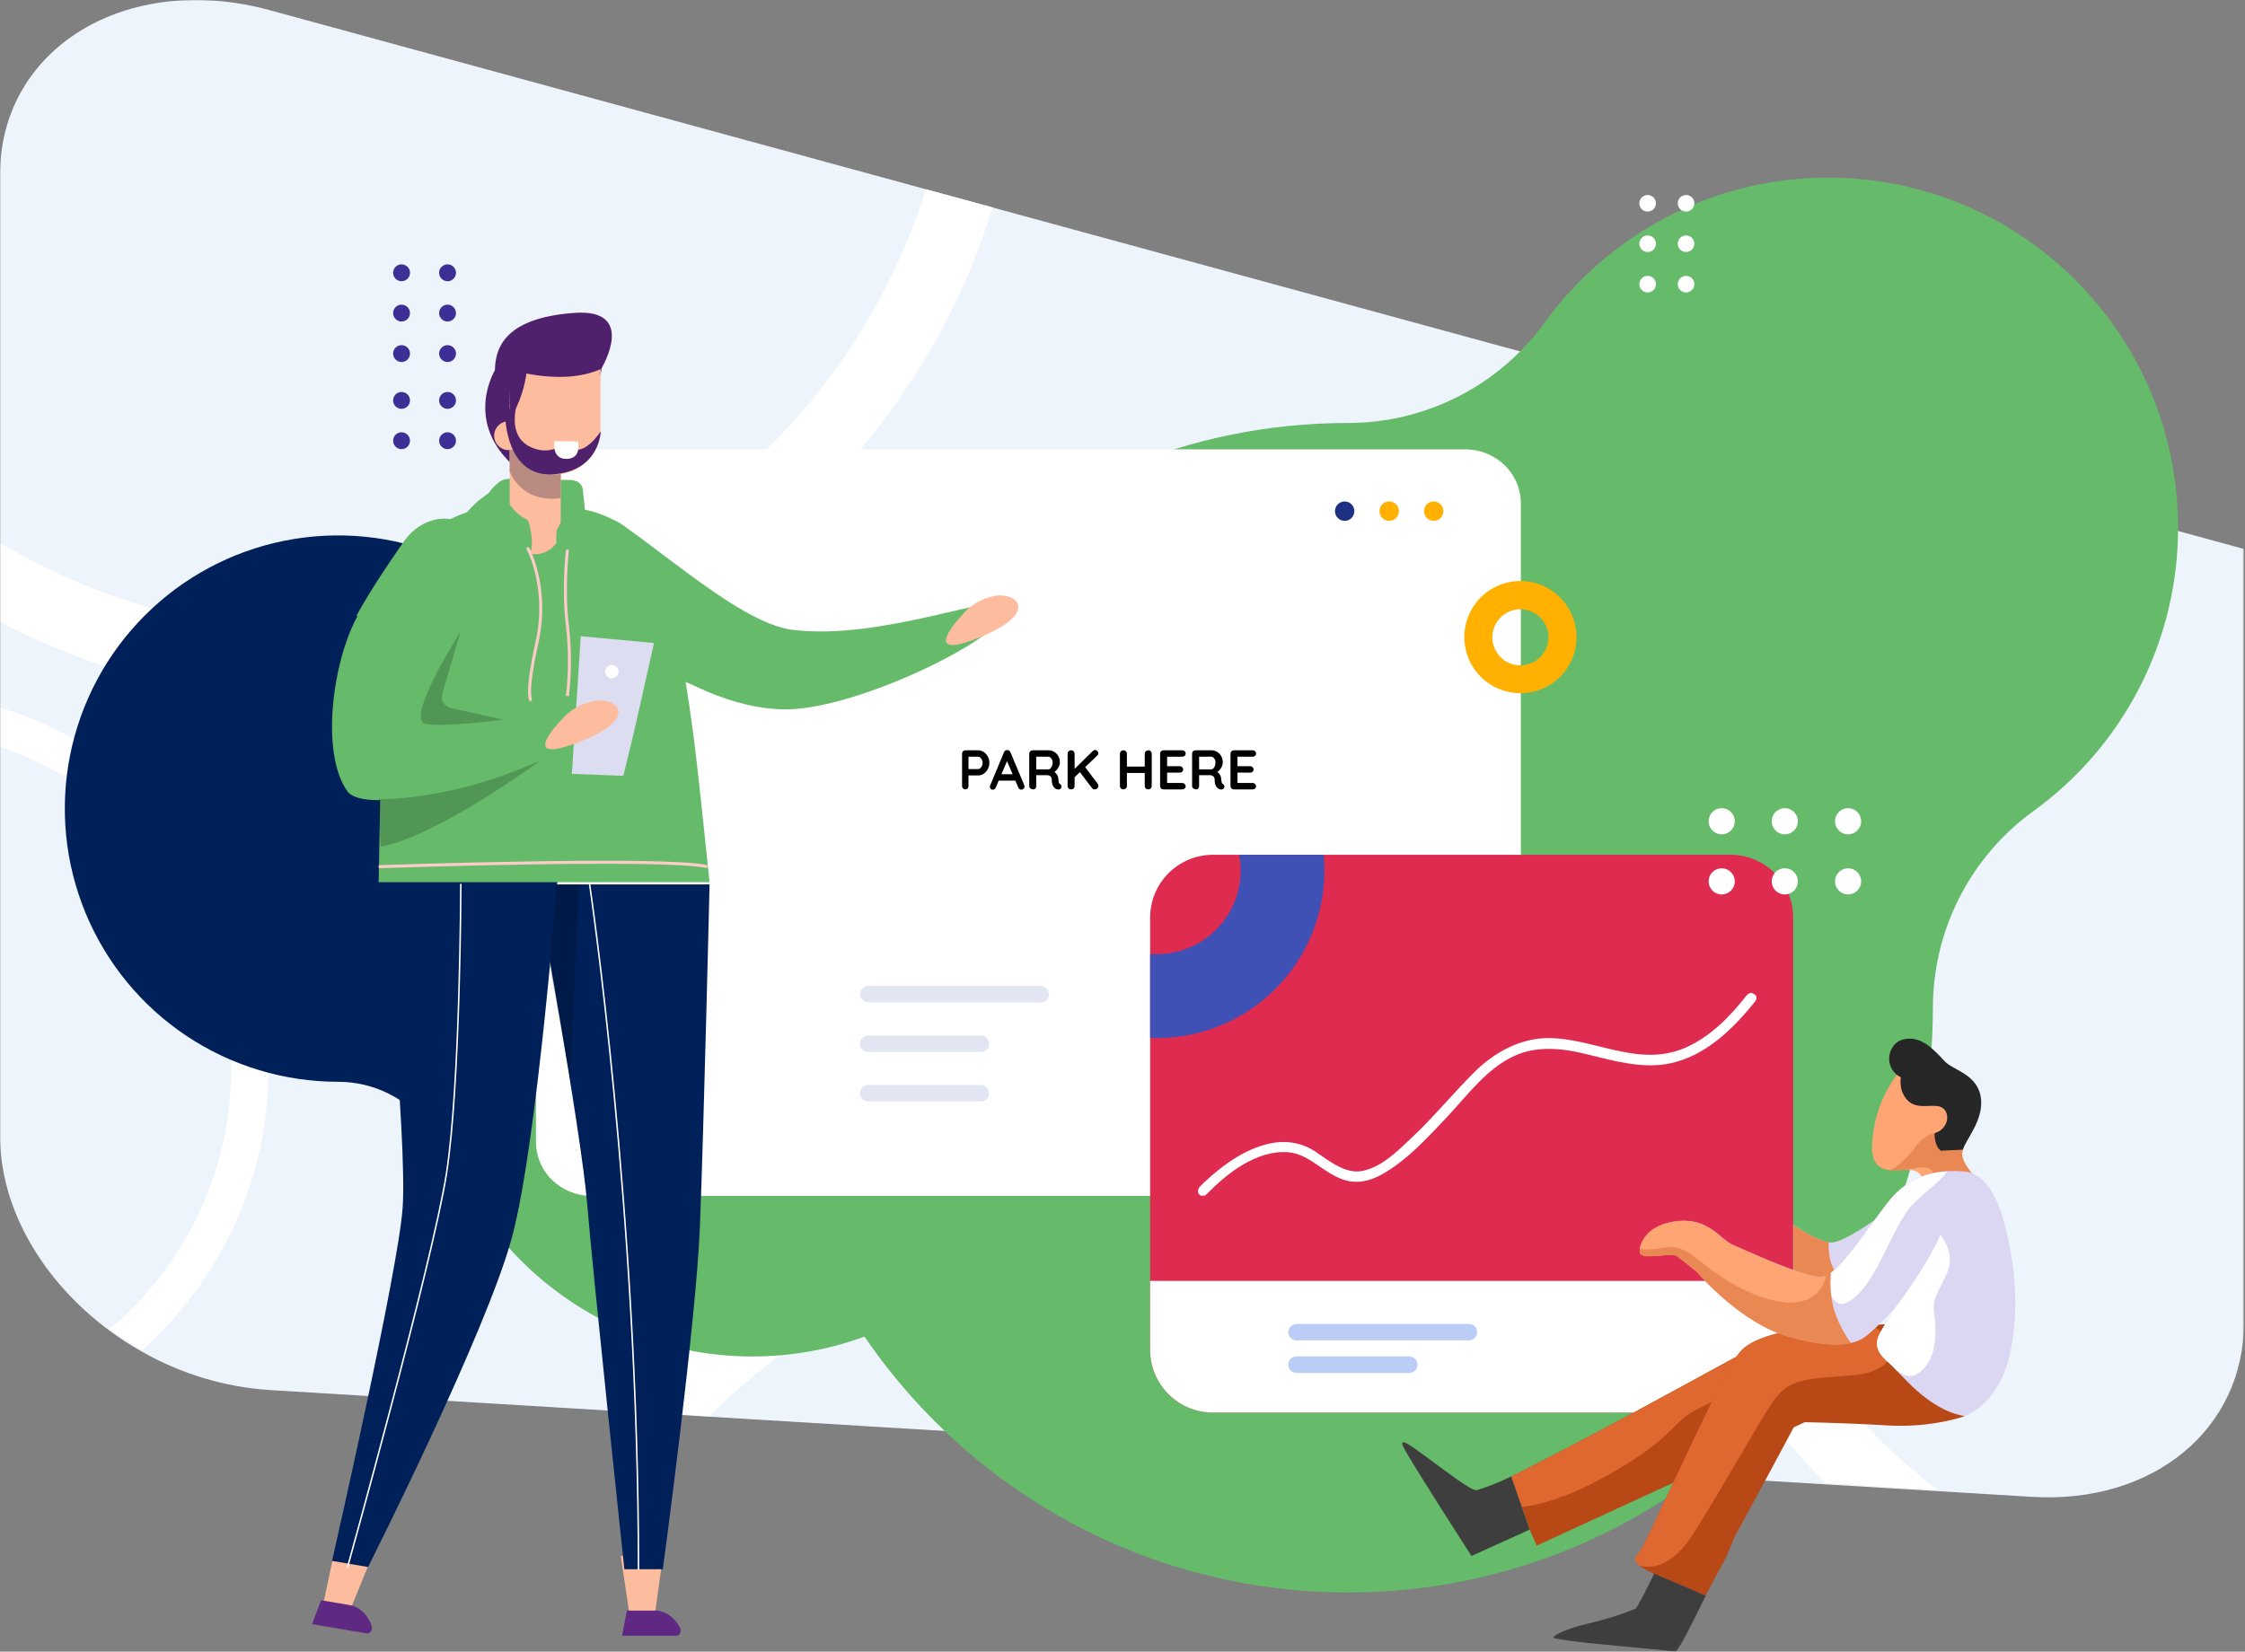 <svg width="1325" height="975" viewBox="0 0 1325 975" fill="none" xmlns="http://www.w3.org/2000/svg">
    <rect x="0" y="0" width="1325" height="975" fill="#808080" stroke="none"/>
    <mask id="mask0_2_113" style="mask-type:luminance" maskUnits="userSpaceOnUse" x="0" y="0" width="1325" height="975">
        <path d="M1324.35 0H0V974.926H1324.35V0Z" fill="white" />
    </mask>
    <g mask="url(#mask0_2_113)">
        <path fill-rule="evenodd" clip-rule="evenodd"
            d="M1324.35 324.06V780.721C1324.35 843.773 1270.64 887.951 1199.23 883.609L1143.29 880.209L1077.41 876.234L1025.1 873.052L972.425 869.869L418.638 836.293L366.027 833.111L159.317 820.577C132.753 818.828 106.933 811.075 83.8 797.9C77.147 794.166 70.738 790.015 64.61 785.471C25.952 756.9 0 714.311 0 670.221V103.254C0 28.44 74.615 -17.07 159.317 6.04L546.08 111.617L585.449 122.365L1108.88 265.241L1158.49 278.785L1324.35 324.06Z"
            fill="#EEF4FB" />
        <path fill-rule="evenodd" clip-rule="evenodd"
            d="M546.5 111.732C498.963 262.963 357.416 372.944 190.652 372.944C123.52 373.028 57.626 354.883 0 320.445V367.125C58.853 397.834 124.269 413.829 190.652 413.742C376.193 413.742 533.612 290.984 585.899 122.467L546.5 111.732Z"
            fill="white" />
        <path fill-rule="evenodd" clip-rule="evenodd"
            d="M998.198 584.322C998.198 457.59 1061.69 345.437 1158.53 277.943L1108.83 264.396C1016.39 340.402 957.335 455.591 957.335 584.322C957.335 697.743 1003.17 800.653 1077.3 875.501L1143.3 879.478C1055.08 811.19 998.198 704.283 998.198 584.322Z"
            fill="white" />
        <path fill-rule="evenodd" clip-rule="evenodd"
            d="M680.298 686.988C554.55 686.988 441.743 743.635 365.91 832.836L418.51 836.022C485.823 769.192 578.352 727.897 680.303 727.897C798.41 727.897 903.833 783.337 972.115 869.652L1024.77 872.839C950.693 760.907 823.94 686.988 680.298 686.988Z"
            fill="white" />
        <path fill-rule="evenodd" clip-rule="evenodd"
            d="M0 417.734V440.812C79.249 467.691 136.452 542.743 136.452 630.891C136.456 660.19 130.031 689.133 117.63 715.677C105.229 742.222 87.153 765.722 64.679 784.518C70.816 789.055 77.233 793.199 83.892 796.925C107.344 776.089 126.113 750.519 138.962 721.9C151.811 693.281 158.448 662.263 158.435 630.892C158.435 530.505 91.584 445.406 0 417.734Z"
            fill="white" />
        <path fill-rule="evenodd" clip-rule="evenodd"
            d="M672.678 579.062C597.138 579.062 535.688 517.545 535.688 441.951C535.688 366.357 597.138 304.843 672.678 304.843C748.236 304.843 809.687 366.359 809.687 441.951C809.687 517.543 748.236 579.062 672.678 579.062ZM672.678 289.842C588.878 289.842 520.678 358.071 520.678 441.951C520.678 525.831 588.878 594.063 672.678 594.063C756.497 594.063 824.678 525.831 824.678 441.951C824.678 358.071 756.497 289.842 672.678 289.842Z"
            fill="white" />
        <path
            d="M388.421 531.493C379.871 525.28 372.911 517.135 368.106 507.722C363.302 498.308 360.79 487.893 360.776 477.325C360.776 445.43 351.318 414.252 333.599 387.733C315.879 361.214 290.694 340.545 261.227 328.34C231.761 316.134 199.337 312.941 168.056 319.163C136.774 325.385 108.041 340.744 85.488 363.296C62.935 385.849 47.577 414.583 41.355 445.864C35.132 477.146 38.326 509.57 50.531 539.036C62.736 568.503 83.406 593.688 109.925 611.407C136.444 629.127 167.622 638.585 199.516 638.585C210.105 638.584 220.543 641.089 229.979 645.894C239.415 650.698 247.58 657.666 253.809 666.229C261.994 677.539 272.537 686.937 284.709 693.774C296.882 700.611 310.393 704.724 324.31 705.829C338.227 706.934 352.218 705.004 365.317 700.174C378.415 695.343 390.309 687.726 400.176 677.85C410.044 667.974 417.649 656.073 422.468 642.97C427.286 629.867 429.203 615.874 428.085 601.958C426.967 588.042 422.841 574.534 415.993 562.368C409.145 550.202 399.737 539.668 388.42 531.494L388.421 531.493Z"
            fill="#00205A" />
        <path
            d="M1199.95 478.944C1181.64 492.231 1166.74 509.661 1156.46 529.811C1146.18 549.96 1140.81 572.256 1140.8 594.876C1140.8 785.399 986.14 940.059 795.617 940.059C605.094 940.059 450.434 785.399 450.434 594.876C450.434 404.353 605.094 249.693 795.617 249.693C818.24 249.694 840.541 244.334 860.693 234.052C880.844 223.771 898.273 208.861 911.55 190.544C949.156 138.744 1010.05 104.871 1078.91 104.871C1192.98 104.871 1285.5 197.393 1285.5 311.458C1285.53 344.158 1277.8 376.397 1262.92 405.518C1248.05 434.639 1226.46 459.806 1199.95 478.944Z"
            fill="#66BB6A" />
        <path
            d="M443.917 414.719C337.573 414.719 250.904 501.139 250.904 607.732C250.904 714.201 337.573 800.745 443.917 800.745C550.261 800.745 636.93 714.325 636.93 607.732C636.931 501.264 550.262 414.719 443.917 414.719ZM443.917 704.239C424.829 704.239 406.171 698.579 390.3 687.974C374.43 677.37 362.06 662.298 354.756 644.663C347.452 627.029 345.54 607.625 349.264 588.904C352.988 570.184 362.179 552.988 375.676 539.491C389.173 525.994 406.369 516.803 425.089 513.079C443.81 509.355 463.214 511.267 480.848 518.571C498.483 525.875 513.555 538.245 524.159 554.115C534.764 569.986 540.424 588.644 540.424 607.732C540.423 633.327 530.255 657.873 512.157 675.972C494.058 694.07 469.512 704.238 443.917 704.239Z"
            fill="#66BB6A" />
        <path
            d="M897.603 297.635C897.668 293.372 896.863 289.142 895.235 285.202C893.608 281.262 891.193 277.696 888.139 274.722C882.06 268.804 873.958 265.42 865.476 265.258H348.448C339.966 265.42 331.864 268.804 325.785 274.722C322.731 277.696 320.316 281.262 318.689 285.202C317.062 289.142 316.256 293.372 316.321 297.635V673.575C316.256 677.837 317.062 682.068 318.689 686.008C320.316 689.948 322.731 693.514 325.785 696.488C331.864 702.406 339.966 705.789 348.448 705.952H865.475C873.957 705.789 882.059 702.406 888.138 696.488C891.192 693.514 893.607 689.948 895.234 686.008C896.861 682.068 897.667 677.837 897.602 673.575C897.603 592.012 897.603 379.075 897.603 297.635Z"
            fill="white" />
        <path
            d="M619.041 586.906C619.04 585.618 618.527 584.384 617.617 583.473C616.706 582.563 615.472 582.05 614.184 582.049H512.447C511.166 582.072 509.944 582.591 509.038 583.497C508.133 584.403 507.614 585.625 507.591 586.906C507.593 588.193 508.105 589.427 509.015 590.338C509.926 591.248 511.16 591.76 512.447 591.762H614.184C614.825 591.772 615.461 591.653 616.054 591.412C616.648 591.172 617.187 590.814 617.64 590.362C618.093 589.909 618.451 589.369 618.691 588.776C618.932 588.182 619.051 587.546 619.041 586.906Z"
            fill="#E1E6F2" />
        <path
            d="M793.624 307.474C796.787 307.474 799.352 304.909 799.352 301.746C799.352 298.582 796.787 296.018 793.624 296.018C790.461 296.018 787.896 298.582 787.896 301.746C787.896 304.909 790.461 307.474 793.624 307.474Z"
            fill="#1E3084" />
        <path
            d="M819.899 307.474C823.062 307.474 825.627 304.909 825.627 301.746C825.627 298.582 823.062 296.018 819.899 296.018C816.735 296.018 814.171 298.582 814.171 301.746C814.171 304.909 816.735 307.474 819.899 307.474Z"
            fill="#FFB000" />
        <path
            d="M846.173 307.474C849.337 307.474 851.901 304.909 851.901 301.746C851.901 298.582 849.337 296.018 846.173 296.018C843.01 296.018 840.445 298.582 840.445 301.746C840.445 304.909 843.01 307.474 846.173 307.474Z"
            fill="#FFB000" />
        <path
            d="M583.8 616.169C583.799 614.882 583.287 613.647 582.377 612.737C581.466 611.826 580.232 611.314 578.944 611.312H512.323C511.042 611.335 509.82 611.854 508.914 612.76C508.009 613.666 507.49 614.889 507.467 616.169C507.469 617.457 507.981 618.692 508.891 619.602C509.801 620.513 511.036 621.025 512.323 621.026H578.944C579.585 621.036 580.221 620.917 580.814 620.676C581.408 620.436 581.947 620.078 582.4 619.625C582.853 619.172 583.21 618.633 583.45 618.039C583.691 617.446 583.81 616.81 583.8 616.169Z"
            fill="#E1E6F2" />
        <path
            d="M583.8 645.308C583.799 644.021 583.287 642.786 582.377 641.876C581.466 640.965 580.232 640.453 578.944 640.451H512.323C511.042 640.474 509.82 640.993 508.914 641.899C508.009 642.805 507.49 644.027 507.467 645.308C507.469 646.596 507.981 647.83 508.891 648.74C509.802 649.65 511.036 650.163 512.323 650.164H578.944C579.585 650.174 580.22 650.055 580.814 649.814C581.407 649.573 581.946 649.216 582.399 648.763C582.852 648.31 583.209 647.771 583.45 647.178C583.691 646.584 583.81 645.949 583.8 645.308Z"
            fill="#E1E6F2" />
        <path
            d="M236.999 241.351C239.75 241.351 241.98 239.121 241.98 236.37C241.98 233.619 239.75 231.389 236.999 231.389C234.248 231.389 232.018 233.619 232.018 236.37C232.018 239.121 234.248 241.351 236.999 241.351Z"
            fill="#3D2F95" />
        <path
            d="M236.999 166.013C239.75 166.013 241.98 163.783 241.98 161.032C241.98 158.281 239.75 156.051 236.999 156.051C234.248 156.051 232.018 158.281 232.018 161.032C232.018 163.783 234.248 166.013 236.999 166.013Z"
            fill="#3D2F95" />
        <path
            d="M236.999 265.134C239.75 265.134 241.98 262.904 241.98 260.153C241.98 257.402 239.75 255.172 236.999 255.172C234.248 255.172 232.018 257.402 232.018 260.153C232.018 262.904 234.248 265.134 236.999 265.134Z"
            fill="#3D2F95" />
        <path
            d="M236.999 189.796C239.75 189.796 241.98 187.566 241.98 184.815C241.98 182.064 239.75 179.834 236.999 179.834C234.248 179.834 232.018 182.064 232.018 184.815C232.018 187.566 234.248 189.796 236.999 189.796Z"
            fill="#3D2F95" />
        <path
            d="M236.999 213.706C239.75 213.706 241.98 211.476 241.98 208.725C241.98 205.974 239.75 203.744 236.999 203.744C234.248 203.744 232.018 205.974 232.018 208.725C232.018 211.476 234.248 213.706 236.999 213.706Z"
            fill="#3D2F95" />
        <path
            d="M264.145 241.351C266.896 241.351 269.126 239.121 269.126 236.37C269.126 233.619 266.896 231.389 264.145 231.389C261.394 231.389 259.164 233.619 259.164 236.37C259.164 239.121 261.394 241.351 264.145 241.351Z"
            fill="#3D2F95" />
        <path
            d="M264.145 166.013C266.896 166.013 269.126 163.783 269.126 161.032C269.126 158.281 266.896 156.051 264.145 156.051C261.394 156.051 259.164 158.281 259.164 161.032C259.164 163.783 261.394 166.013 264.145 166.013Z"
            fill="#3D2F95" />
        <path
            d="M264.145 265.134C266.896 265.134 269.126 262.904 269.126 260.153C269.126 257.402 266.896 255.172 264.145 255.172C261.394 255.172 259.164 257.402 259.164 260.153C259.164 262.904 261.394 265.134 264.145 265.134Z"
            fill="#3D2F95" />
        <path
            d="M264.145 189.796C266.896 189.796 269.126 187.566 269.126 184.815C269.126 182.064 266.896 179.834 264.145 179.834C261.394 179.834 259.164 182.064 259.164 184.815C259.164 187.566 261.394 189.796 264.145 189.796Z"
            fill="#3D2F95" />
        <path
            d="M264.145 213.706C266.896 213.706 269.126 211.476 269.126 208.725C269.126 205.974 266.896 203.744 264.145 203.744C261.394 203.744 259.164 205.974 259.164 208.725C259.164 211.476 261.394 213.706 264.145 213.706Z"
            fill="#3D2F95" />
        <path
            d="M1058.36 541.704C1058.38 536.838 1057.43 532.017 1055.58 527.517C1053.72 523.018 1051 518.928 1047.57 515.481C1044.13 512.034 1040.05 509.299 1035.56 507.431C1031.06 505.563 1026.25 504.6 1021.38 504.596H715.919C711.044 504.587 706.215 505.541 701.709 507.403C697.203 509.264 693.108 511.997 689.661 515.445C686.213 518.893 683.48 522.987 681.618 527.493C679.757 531.999 678.803 536.828 678.812 541.704V796.731C678.803 801.606 679.757 806.436 681.618 810.942C683.48 815.448 686.213 819.542 689.661 822.989C693.108 826.437 697.203 829.17 701.709 831.032C706.215 832.894 711.044 833.847 715.919 833.839H1021.38C1026.24 833.835 1031.06 832.871 1035.56 831.003C1040.05 829.136 1044.13 826.4 1047.57 822.953C1051 819.507 1053.72 815.417 1055.57 810.917C1057.43 806.418 1058.37 801.597 1058.36 796.731V541.704Z"
            fill="#DF2B4F" />
        <path
            d="M678.812 756.137H1058.36V796.737C1058.38 801.603 1057.43 806.424 1055.58 810.923C1053.72 815.423 1051 819.513 1047.57 822.959C1044.13 826.406 1040.05 829.142 1035.56 831.009C1031.06 832.877 1026.25 833.841 1021.38 833.845H715.921C711.045 833.853 706.215 832.9 701.709 831.038C697.203 829.176 693.109 826.443 689.661 822.996C686.214 819.548 683.48 815.454 681.619 810.948C679.757 806.442 678.803 801.612 678.812 796.737V756.137Z"
            fill="white" />
        <path
            d="M871.825 786.396C871.824 785.108 871.312 783.874 870.402 782.964C869.491 782.053 868.257 781.541 866.969 781.539H765.231C763.951 781.562 762.728 782.081 761.823 782.987C760.917 783.893 760.398 785.115 760.375 786.396C760.377 787.683 760.889 788.918 761.799 789.828C762.71 790.738 763.944 791.25 765.231 791.252H866.968C868.249 791.229 869.471 790.71 870.377 789.805C871.283 788.899 871.803 787.677 871.825 786.396Z"
            fill="#BBCDF7" />
        <path
            d="M836.584 805.572C836.583 804.284 836.071 803.05 835.161 802.139C834.25 801.229 833.016 800.716 831.728 800.715H765.107C763.827 800.738 762.604 801.257 761.699 802.163C760.793 803.069 760.274 804.291 760.251 805.572C760.253 806.859 760.765 808.093 761.675 809.004C762.586 809.914 763.82 810.426 765.107 810.428H831.728C832.369 810.437 833.005 810.318 833.598 810.078C834.192 809.837 834.731 809.48 835.183 809.027C835.636 808.574 835.994 808.035 836.234 807.441C836.475 806.848 836.594 806.212 836.584 805.572Z"
            fill="#BBCDF7" />
        <path
            d="M731.361 504.596H781.295C781.543 507.709 781.668 510.822 781.669 513.935C781.647 540.151 771.223 565.287 752.685 583.824C734.148 602.362 709.012 612.786 682.796 612.808C681.426 612.808 680.181 612.808 678.811 612.683V563.123C680.181 563.248 681.426 563.248 682.796 563.248C689.289 563.252 695.719 561.977 701.719 559.494C707.719 557.011 713.171 553.37 717.763 548.779C722.354 544.187 725.995 538.736 728.478 532.736C730.961 526.736 732.236 520.305 732.232 513.812C732.257 510.718 731.965 507.63 731.361 504.596Z"
            fill="#3F51B5" />
        <path
            d="M1034.45 586.284L1036.32 587.654C1036.65 588.354 1036.74 589.141 1036.57 589.895L1036.07 590.895C1022.62 607.83 1006.18 623.521 985.514 627.754C969.326 631.116 952.639 626.26 936.327 622.275C922.256 618.788 907.064 617.17 893.864 623.275C877.676 630.622 866.718 645.814 854.264 659.138C842.434 671.591 830.978 684.417 816.284 692.884C810.307 696.371 803.209 698.612 796.111 697.242C782.662 694.627 773.572 681.178 760.372 680.182C741.572 678.688 723.762 693.008 712.306 704.838L711.185 705.71L708.819 705.834C708.108 705.497 707.536 704.925 707.2 704.215C707.032 703.588 707.024 702.929 707.177 702.299C707.329 701.668 707.637 701.085 708.072 700.604L710.687 697.989C722.766 686.657 737.087 676.695 752.652 674.454C760.872 673.278 769.238 675.138 776.187 679.684C777.308 680.431 778.429 681.178 779.425 681.925C787.145 687.28 795.613 693.132 804.454 691.14C815.786 688.65 824.627 679.684 833.593 671.216C846.544 659.016 858 644.941 870.328 632.738C881.909 621.282 897.101 612.938 913.289 612.814C940.689 612.565 966.959 630.621 994.853 618.414C1009.8 611.814 1021.5 599.614 1031.21 587.158L1033.21 586.037C1033.59 586.227 1034.02 586.312 1034.45 586.284Z"
            fill="white" />
        <path
            d="M1058.36 723.136C1063.1 726.249 1074.55 733.472 1080.9 733.472C1089.12 733.472 1113.03 715.416 1113.03 715.416C1113.03 715.416 1103.19 755.516 1096.22 759.124C1090.12 762.237 1070.57 762.86 1058.36 758.377V723.136Z"
            fill="#DBD6F1" />
        <path
            d="M1058.49 757.137V723.137C1062.72 726.001 1072.69 732.352 1079.29 733.224C1078.54 750.159 1087.13 754.767 1087.13 754.767C1075.05 758.128 1065.59 758.627 1058.49 757.137Z"
            fill="#EA8853" />
        <path
            d="M891.874 871.57L896.357 869.453C907.689 863.725 926.242 854.012 943.302 845.046C960.362 836.08 1032.34 796.73 1032.34 796.73L1143.41 808.809L1105.68 820.888L906.942 912.414L902.833 902.95L891.874 871.57Z"
            fill="#B84816" />
        <path
            d="M1039.56 797.603C1041.43 805.203 1038.69 813.916 1035.2 816.282C1028.98 820.391 1009.43 826.867 997.844 834.089C986.139 841.311 986.14 850.277 946.416 872.189C924.375 884.389 908.186 888.377 898.099 889.622L891.874 871.69L896.232 869.573C907.564 863.845 926.117 854.132 943.177 845.166C960.361 836.2 1032.34 796.85 1032.34 796.85L1039.56 797.603Z"
            fill="#DE6830" />
        <path
            d="M891.874 871.57L902.832 902.95L868.463 918.516C868.463 918.516 832.849 863.227 828.491 854.635C824.133 846.043 836.585 856.378 845.302 862.605C853.894 868.831 868.713 880.412 871.702 879.665C878.62 877.479 885.363 874.773 891.874 871.57Z"
            fill="#3E3E3E" />
        <path
            d="M1167.82 696.738C1167.82 696.738 1157.99 687.772 1158.11 680.799C1158.24 673.826 1167.7 668.099 1166.21 653.528C1164.71 638.957 1152.51 635.347 1146.53 630.615C1140.55 625.758 1134.58 616.046 1126.48 618.785C1118.51 621.525 1111.79 627.875 1119.63 634.351C1112.72 643.559 1108.07 654.267 1106.06 665.607C1102.7 684.659 1106.31 691.633 1119.63 690.761C1133.45 689.889 1133.58 691.761 1136.07 701.097C1138.56 710.56 1167.82 696.738 1167.82 696.738Z"
            fill="#FFA473" />
        <path
            d="M1114.77 690.883C1120 689.513 1126.6 682.54 1131.09 676.314C1135.82 669.963 1141.8 668.967 1141.8 668.967C1146.03 666.601 1154.12 668.842 1160.47 673.948C1159.1 676.042 1158.25 678.432 1157.98 680.921C1157.86 687.147 1165.7 694.868 1167.32 696.487C1167.2 696.736 1166.82 696.987 1166.58 697.234C1162.2 699.195 1157.71 700.899 1153.13 702.339C1146.28 703.086 1139.93 702.214 1140.18 700.72C1140.68 697.731 1145.41 686.773 1130.46 689.513C1128.22 690.013 1125.98 690.26 1124.11 690.634C1122.74 690.634 1121.25 690.759 1119.63 690.759C1118.02 690.981 1116.39 691.023 1114.77 690.883Z"
            fill="#EA8853" />
        <path
            d="M1121.87 635.969L1119.51 634.475C1111.66 628 1114.77 615.921 1122.99 613.675C1133.45 610.811 1141.3 619.528 1147.77 626.501C1153.13 632.101 1167.57 634.101 1169.19 648.666C1170.56 661.617 1160.23 672.575 1158.48 678.676L1145.53 679.299C1141.42 676.435 1141.8 668.963 1141.8 668.963C1149.77 666.597 1151.26 657.507 1146.65 654.145C1142.17 650.658 1132.45 655.639 1126.35 650.036C1120.25 644.312 1121.87 635.969 1121.87 635.969Z"
            fill="#262626" />
        <path
            d="M976.178 929.099C976.178 929.099 967.586 925.239 965.718 922.375C963.85 919.511 966.465 918.141 968.582 914.904C970.699 911.667 995.853 857.623 1001.33 846.415C1006.69 835.208 1021.01 803.578 1028.48 796.605C1035.82 789.632 1052.51 785.647 1065.09 784.405C1077.66 783.284 1118.51 781.416 1118.51 781.416L1162.22 828.735L1159.6 835.957C1159.6 835.957 1140.42 843.057 1113.65 841.436C1086.88 839.815 1060.35 839.444 1060.35 839.444C1060.35 839.444 1032.09 892.244 1026.73 901.706C1021.25 911.17 1021.25 915.653 1015.03 926.237C1012.29 931.093 1009.43 936.448 1006.56 942.052C1003.07 940.433 997.219 937.943 991.74 935.577L976.178 929.099Z"
            fill="#B84816" />
        <path
            d="M991.868 935.576C997.347 937.942 1003.2 940.308 1006.69 942.051C1003.32 948.651 1000.09 955.624 996.724 961.975C990.747 973.68 989.004 974.926 989.004 974.926C989.004 974.926 962.231 972.186 946.915 970.817C931.474 969.447 919.395 967.704 917.154 966.957C914.913 966.334 923.505 961.478 937.576 958.365C946.946 956.174 956.144 953.303 965.096 949.773C966.466 949.273 974.933 931.592 976.303 928.973L991.868 935.576Z"
            fill="#3E3E3E" />
        <path
            d="M1103.44 782.162C1124.24 790.879 1120.38 809.807 1092.86 811.923C1064.59 814.04 1055.5 813.915 1046.04 827.862C1036.7 841.933 1020.26 872.068 999.962 904.569C987.262 924.869 975.057 926.112 967.71 924.244C966.948 923.642 966.24 922.976 965.593 922.252C963.725 919.388 966.465 918.018 968.582 914.781C970.699 911.544 995.728 857.5 1001.21 846.292C1006.69 835.084 1021.01 803.455 1028.35 796.482C1035.82 789.509 1052.39 785.524 1064.96 784.282C1072.56 783.781 1090.49 782.785 1103.44 782.162Z"
            fill="#DE6830" />
        <path
            d="M1118.38 772.201C1118.38 772.201 1112.41 781.789 1109.54 786.895C1106.8 792 1106.43 797.23 1114.28 803.955C1122 810.679 1137.19 831.973 1159.48 835.955C1159.48 835.955 1179.65 829.48 1186.38 798.847C1193.1 768.214 1187.25 738.577 1183.01 722.14C1178.66 705.827 1171.18 692.379 1159.1 691.507C1146.9 690.635 1128.6 691.258 1114.28 709.688C1099.96 728.118 1084.39 753.272 1074.8 753.77C1065.21 754.268 1029.72 737.831 1022.75 734.842C1015.65 731.978 1008.8 719.027 990.498 720.771C972.193 722.515 967.585 733.846 967.835 739.076C968.209 744.306 986.763 739.076 989.627 741.317C992.491 743.558 1000.09 749.162 1002.7 752.026C1005.19 754.89 1028.85 781.165 1055.25 788.885C1081.9 796.605 1094.1 793.119 1098.71 790.504C1104.56 787.393 1118.38 772.201 1118.38 772.201Z"
            fill="#DBD6F1" />
        <path
            d="M1149.14 691.508C1146.28 696.987 1131.58 706.7 1125.86 714.67C1113.9 731.481 1106.43 759.499 1090.99 768.465C1081.9 773.695 1078.91 761.243 1077.29 753.397C1087 749.163 1101.07 726.749 1114.15 709.938C1124.98 695.866 1138.06 692.131 1149.14 691.508Z"
            fill="white" />
        <path
            d="M1092.36 792.87C1085.51 794.364 1073.93 794.489 1055.13 789.01C1028.6 781.289 1005.07 755.01 1002.58 752.151C999.962 749.287 992.366 743.683 989.502 741.442C986.638 739.201 967.959 744.431 967.71 739.201C967.696 738.452 967.737 737.703 967.835 736.96C968.835 731.36 974.31 722.391 990.374 720.896C1008.68 719.153 1015.53 731.979 1022.63 734.967C1029.73 737.831 1064.96 754.393 1074.68 753.895C1075.6 753.881 1076.5 753.624 1077.29 753.148C1078.46 752.569 1079.59 751.904 1080.65 751.156C1080.03 757.651 1080.41 764.203 1081.78 770.582C1083.77 779.671 1089.62 788.885 1092.36 792.87Z"
            fill="#EA8853" />
        <path
            d="M967.835 737.087C968.835 731.487 974.435 722.518 990.374 721.023C1008.68 719.28 1015.53 732.106 1022.63 735.094C1029.73 737.958 1064.96 754.52 1074.68 754.022C1075.54 753.978 1076.39 753.767 1077.17 753.399C1077.28 754.238 1077.19 755.09 1076.92 755.89C1069.45 775.067 1045.29 770.584 1023.25 758.131C1001.08 745.679 996.601 733.973 982.405 736.464C973.812 737.83 969.703 737.581 967.835 737.087Z"
            fill="#FFA473" />
        <path
            d="M1118.38 772.2C1118.38 772.2 1137.44 747.419 1145.28 728.865C1145.28 728.865 1154.62 739.948 1149.02 751.778C1143.42 763.608 1140.3 766.846 1141.55 775.438C1142.8 784.03 1143.29 798.724 1136.32 806.818C1129.35 814.912 1124.49 812.546 1119.38 808.935C1119.2 808.842 1119.03 808.715 1118.88 808.561C1117.14 806.818 1115.65 805.199 1114.28 804.078C1106.43 797.354 1106.81 792.124 1109.55 787.018C1111.91 782.535 1116.89 774.565 1118.14 772.698L1118.38 772.2Z"
            fill="white" />
        <path
            d="M1077.04 755.762C1069.57 774.939 1045.41 770.456 1023.37 758.003C1001.33 745.55 996.599 733.845 982.528 736.336C973.811 737.83 969.828 737.581 967.959 737.083C968.959 731.483 974.435 722.514 990.499 721.019C1008.8 719.276 1015.65 732.102 1022.75 735.09C1029.85 737.954 1065.09 754.516 1074.8 754.018C1075.72 754.004 1076.63 753.747 1077.42 753.271C1077.42 754.116 1077.3 754.957 1077.04 755.762Z"
            fill="#FFA473" />
        <path
            d="M897.353 342.963C890.802 342.963 884.398 344.906 878.95 348.545C873.503 352.185 869.257 357.358 866.75 363.411C864.243 369.464 863.587 376.124 864.866 382.549C866.144 388.974 869.298 394.877 873.931 399.509C878.563 404.142 884.465 407.296 890.891 408.574C897.316 409.853 903.976 409.197 910.029 406.69C916.082 404.182 921.255 399.937 924.895 394.49C928.534 389.042 930.477 382.638 930.477 376.087C930.453 367.309 926.955 358.898 920.749 352.691C914.542 346.484 906.131 342.987 897.353 342.963ZM897.353 392.773C894.077 392.773 890.875 391.802 888.152 389.982C885.428 388.162 883.305 385.575 882.052 382.549C880.798 379.523 880.47 376.193 881.109 372.98C881.748 369.767 883.326 366.816 885.642 364.5C887.958 362.184 890.909 360.606 894.122 359.967C897.335 359.328 900.665 359.656 903.691 360.91C906.717 362.163 909.304 364.286 911.124 367.01C912.944 369.733 913.915 372.935 913.915 376.211C913.889 380.595 912.136 384.793 909.035 387.893C905.935 390.994 901.738 392.747 897.353 392.773Z"
            fill="#FFB000" />
        <path
            d="M1016.15 492.518C1020.41 492.518 1023.87 489.061 1023.87 484.797C1023.87 480.533 1020.41 477.076 1016.15 477.076C1011.89 477.076 1008.43 480.533 1008.43 484.797C1008.43 489.061 1011.89 492.518 1016.15 492.518Z"
            fill="white" />
        <path
            d="M1016.15 528.008C1020.41 528.008 1023.87 524.552 1023.87 520.287C1023.87 516.023 1020.41 512.566 1016.15 512.566C1011.89 512.566 1008.43 516.023 1008.43 520.287C1008.43 524.552 1011.89 528.008 1016.15 528.008Z"
            fill="white" />
        <path
            d="M1053.38 492.518C1057.65 492.518 1061.1 489.061 1061.1 484.797C1061.1 480.533 1057.65 477.076 1053.38 477.076C1049.12 477.076 1045.66 480.533 1045.66 484.797C1045.66 489.061 1049.12 492.518 1053.38 492.518Z"
            fill="white" />
        <path
            d="M1053.38 528.008C1057.65 528.008 1061.1 524.552 1061.1 520.287C1061.1 516.023 1057.65 512.566 1053.38 512.566C1049.12 512.566 1045.66 516.023 1045.66 520.287C1045.66 524.552 1049.12 528.008 1053.38 528.008Z"
            fill="white" />
        <path
            d="M1090.74 492.518C1095 492.518 1098.46 489.061 1098.46 484.797C1098.46 480.533 1095 477.076 1090.74 477.076C1086.48 477.076 1083.02 480.533 1083.02 484.797C1083.02 489.061 1086.48 492.518 1090.74 492.518Z"
            fill="white" />
        <path
            d="M1090.74 528.008C1095 528.008 1098.46 524.552 1098.46 520.287C1098.46 516.023 1095 512.566 1090.74 512.566C1086.48 512.566 1083.02 516.023 1083.02 520.287C1083.02 524.552 1086.48 528.008 1090.74 528.008Z"
            fill="white" />
        <path
            d="M990.211 120.003C990.211 122.709 992.404 124.901 995.109 124.901C997.814 124.901 1000.01 122.709 1000.01 120.003C1000.01 117.298 997.814 115.105 995.109 115.105C992.404 115.105 990.211 117.298 990.211 120.003Z"
            fill="white" />
        <path
            d="M967.536 120.003C967.536 122.709 969.729 124.901 972.434 124.901C975.139 124.901 977.332 122.709 977.332 120.003C977.332 117.298 975.139 115.105 972.434 115.105C969.729 115.105 967.536 117.298 967.536 120.003Z"
            fill="white" />
        <path
            d="M990.211 143.877C990.211 146.582 992.404 148.775 995.109 148.775C997.814 148.775 1000.01 146.582 1000.01 143.877C1000.01 141.171 997.814 138.979 995.109 138.979C992.404 138.979 990.211 141.171 990.211 143.877Z"
            fill="white" />
        <path
            d="M967.536 143.877C967.536 146.582 969.729 148.775 972.434 148.775C975.139 148.775 977.332 146.582 977.332 143.877C977.332 141.171 975.139 138.979 972.434 138.979C969.729 138.979 967.536 141.171 967.536 143.877Z"
            fill="white" />
        <path
            d="M990.211 167.752C990.211 170.457 992.404 172.65 995.109 172.65C997.814 172.65 1000.01 170.457 1000.01 167.752C1000.01 165.046 997.814 162.854 995.109 162.854C992.404 162.854 990.211 165.046 990.211 167.752Z"
            fill="white" />
        <path
            d="M967.536 167.752C967.536 170.457 969.729 172.65 972.434 172.65C975.139 172.65 977.332 170.457 977.332 167.752C977.332 165.046 975.139 162.854 972.434 162.854C969.729 162.854 967.536 165.046 967.536 167.752Z"
            fill="white" />
        <path fill-rule="evenodd" clip-rule="evenodd"
            d="M289.39 290.525C289.39 290.525 271.418 300.856 268.29 317.337C265.162 333.818 294.267 329.168 294.267 329.168L289.39 290.525Z"
            fill="#66BB6A" />
        <path fill-rule="evenodd" clip-rule="evenodd"
            d="M341.385 299.586C341.385 299.586 350.002 284.002 336.348 283.326C322.694 282.65 317.502 286.714 304.854 283.326C292.206 279.938 290.267 290.47 292.375 298.985C294.483 307.5 333.675 312.686 341.385 299.586Z"
            fill="#66BB6A" />
        <path fill-rule="evenodd" clip-rule="evenodd"
            d="M355.026 217.379C355.026 217.379 376.448 181.947 338.885 184.71C301.322 187.473 292.274 202.424 292.104 218.528C292.104 218.528 274.32 247.517 301.563 273.517C301.563 273.517 353.533 240.617 355.026 217.379Z"
            fill="#4F216C" />
        <path fill-rule="evenodd" clip-rule="evenodd"
            d="M197.622 914.562L190.722 947.055L206.881 949.885L218.245 921.984L197.622 914.562Z" fill="#FDBC9E" />
        <path fill-rule="evenodd" clip-rule="evenodd"
            d="M184.172 958.748L189.528 944.648L206.256 947.486C212.08 948.472 216.934 952.992 219.348 959.67C220.148 961.888 218.548 964.57 216.611 964.244L184.172 958.748Z"
            fill="#5F2883" />
        <path fill-rule="evenodd" clip-rule="evenodd"
            d="M464.15 418.735C432.129 418.802 400.909 402.091 375.022 383.553C360.337 373.038 347.364 361.932 336.95 352.974C326.658 344.123 322.25 330.394 328.826 318.546C330.642 315.293 333.121 312.457 336.104 310.224C339.086 307.99 342.505 306.409 346.138 305.582C349.771 304.756 353.537 304.702 357.193 305.425C360.848 306.148 364.31 307.632 367.355 309.779C379.455 318.327 392.8 328.759 406.2 338.611C428.3 354.884 450.543 369.605 467.548 371.762C521.106 378.551 591.213 348.054 594.223 358.005C598.923 373.505 507.523 418.64 464.15 418.736"
            fill="#66BB6A" />
        <path fill-rule="evenodd" clip-rule="evenodd"
            d="M405.668 339.858L374.693 384.72C360.103 374.22 347.217 363.14 336.872 354.196C326.648 345.361 322.272 331.656 328.801 319.829C330.592 316.585 333.049 313.755 336.009 311.526C338.969 309.297 342.367 307.717 345.979 306.891C349.592 306.065 353.338 306.011 356.973 306.732C360.608 307.453 364.05 308.934 367.074 311.077C379.097 319.61 392.353 330.023 405.664 339.858"
            fill="#66BB6A" />
        <path fill-rule="evenodd" clip-rule="evenodd"
            d="M391.25 918.486L386.626 952.501H371.442L366.351 918.486H391.25Z" fill="#FDBC9E" />
        <path fill-rule="evenodd" clip-rule="evenodd"
            d="M567.403 363.555C572.431 357.236 579.626 353.008 587.593 351.689C600.642 349.742 613.668 361.949 577.516 376.514C541.364 391.079 567.403 363.555 567.403 363.555Z"
            fill="#FDBC9E" />
        <path fill-rule="evenodd" clip-rule="evenodd"
            d="M418.774 522.086C418.774 522.086 415.397 666.093 413.088 724.214C410.816 781.314 391.188 926.337 391.188 926.337H368.517C368.517 926.337 349.704 749.997 346.517 710.35C343.198 669.099 316.55 522.087 316.55 522.087L418.774 522.086Z"
            fill="#00205A" />
        <path fill-rule="evenodd" clip-rule="evenodd"
            d="M329.651 511.621C329.651 511.621 317.343 673.841 302.229 730.179C287.115 786.517 217.221 925.034 217.221 925.034L195.967 921.401C195.967 921.401 235.229 749.69 237.667 712.61C240.399 671.208 224.815 515.134 224.815 515.134L329.651 511.621Z"
            fill="#00205A" />
        <path fill-rule="evenodd" clip-rule="evenodd"
            d="M223.491 520.778H418.774C411.889 456.589 407.019 393.361 390.524 341.325C386.615 329.194 378.949 318.621 368.634 311.135C358.319 303.649 345.891 299.639 333.146 299.684H293.697C279.716 299.658 266.162 304.502 255.366 313.385C244.569 322.267 237.204 334.633 234.536 348.357C223.982 403.114 224.823 460.674 223.491 520.778Z"
            fill="#66BB6A" />
        <path fill-rule="evenodd" clip-rule="evenodd"
            d="M374.324 431.469L386.009 379.598L342.774 375.562L337.516 456.833L367.897 457.982L374.324 431.469Z"
            fill="#DDDDF2" />
        <path fill-rule="evenodd" clip-rule="evenodd"
            d="M365.038 396.493C365.039 397.271 364.81 398.032 364.379 398.68C363.947 399.327 363.334 399.832 362.616 400.131C361.897 400.43 361.107 400.509 360.343 400.358C359.58 400.207 358.879 399.833 358.328 399.284C357.778 398.734 357.402 398.034 357.25 397.271C357.098 396.508 357.175 395.717 357.472 394.998C357.769 394.279 358.273 393.664 358.92 393.232C359.567 392.8 360.327 392.569 361.105 392.568C361.621 392.568 362.132 392.669 362.609 392.866C363.086 393.063 363.519 393.352 363.884 393.716C364.249 394.081 364.539 394.514 364.737 394.99C364.935 395.467 365.037 395.977 365.038 396.493Z"
            fill="white" />
        <path fill-rule="evenodd" clip-rule="evenodd"
            d="M341.073 425.644C349.313 449.402 218.547 486.097 205.024 467.105C188.969 444.553 196.337 390.297 210.982 363.719C220.182 347.019 230.482 332.049 238.79 319.966C246.49 308.783 259.682 302.912 272.162 308.182C275.593 309.639 278.679 311.801 281.22 314.529C283.76 317.256 285.699 320.488 286.909 324.013C288.119 327.539 288.574 331.279 288.245 334.992C287.915 338.705 286.808 342.307 284.996 345.565C278.467 357.307 270.828 372.002 262.871 386.419C255.402 399.951 246.617 423.254 247.398 428.054C248.598 435.445 337.653 415.772 341.073 425.642"
            fill="#66BB6A" />
        <path fill-rule="evenodd" clip-rule="evenodd"
            d="M331.137 425.193C336.31 418.952 343.609 414.846 351.629 413.666C364.79 411.924 377.701 424.306 341.11 438.278C304.519 452.25 331.137 425.193 331.137 425.193Z"
            fill="#FDBC9E" />
        <path fill-rule="evenodd" clip-rule="evenodd"
            d="M330.962 256.51V312.056C330.962 316.053 329.374 319.887 326.547 322.713C323.721 325.54 319.887 327.128 315.89 327.128C311.893 327.128 308.059 325.54 305.232 322.713C302.406 319.887 300.818 316.053 300.818 312.056V256.51H330.962Z"
            fill="#FDBC9E" />
        <path fill-rule="evenodd" clip-rule="evenodd"
            d="M367.175 965.587L369.984 950.744H386.594C392.375 950.744 397.814 954.402 401.262 960.601C402.405 962.66 401.306 965.587 399.384 965.587H367.175Z"
            fill="#5F2883" />
        <path fill-rule="evenodd" clip-rule="evenodd"
            d="M262.244 386.028L210.384 363.428C219.578 346.819 229.876 331.919 238.177 319.893C245.877 308.767 259.055 302.923 271.532 308.169C274.956 309.607 278.038 311.752 280.577 314.463C283.115 317.174 285.053 320.39 286.263 323.901C287.474 327.412 287.93 331.139 287.601 334.838C287.273 338.538 286.167 342.126 284.357 345.369C277.832 357.06 269.899 371.518 262.244 386.028Z"
            fill="#66BB6A" />
        <path d="M347.999 522.086C347.999 522.086 376.833 716.164 376.833 926.336" stroke="white" stroke-width="0.889"
            stroke-linecap="round" stroke-linejoin="round" />
        <path fill-rule="evenodd" clip-rule="evenodd"
            d="M330.962 259.603V293.979C330.962 293.979 310.142 298.679 300.818 278.405V256.51H317.818L330.962 259.603Z"
            fill="#BA8B81" />
        <path fill-rule="evenodd" clip-rule="evenodd"
            d="M327.614 280.059C320.506 280.059 313.689 277.235 308.664 272.209C303.638 267.183 300.814 260.367 300.814 253.259V206.797L354.55 206.804L354.407 227.604V253.263C354.407 260.371 351.583 267.187 346.557 272.213C341.531 277.239 334.715 280.063 327.607 280.063"
            fill="#FDBC9E" />
        <path fill-rule="evenodd" clip-rule="evenodd"
            d="M308.681 257.164C308.685 258.85 308.188 260.499 307.255 261.902C306.321 263.306 304.992 264.4 303.435 265.048C301.879 265.696 300.166 265.867 298.512 265.541C296.858 265.214 295.338 264.404 294.145 263.214C292.952 262.023 292.138 260.505 291.808 258.852C291.478 257.199 291.646 255.485 292.29 253.927C292.934 252.37 294.026 251.038 295.427 250.101C296.829 249.164 298.476 248.664 300.162 248.664C302.419 248.662 304.584 249.557 306.181 251.15C307.779 252.744 308.678 254.907 308.681 257.164Z"
            fill="#FDBC9E" />
        <path fill-rule="evenodd" clip-rule="evenodd"
            d="M341.447 522.086L336.619 637.211L324.409 570.101L328.669 522.377L341.447 522.086Z" fill="black"
            fill-opacity="0.2" />
        <path fill-rule="evenodd" clip-rule="evenodd"
            d="M319.167 448.822C319.167 448.822 258.495 493.539 224.659 499.844L223.491 471.755C223.491 471.755 265.491 473.186 319.167 448.822Z"
            fill="black" fill-opacity="0.2" />
        <path fill-rule="evenodd" clip-rule="evenodd"
            d="M380.766 323.23C380.766 323.23 390.055 337.451 392.666 349.351C395.277 361.251 403.407 392.018 403.697 402.176L424.017 410.883C424.017 410.883 404.567 340.645 380.766 323.23Z"
            fill="#66BB6A" />
        <path fill-rule="evenodd" clip-rule="evenodd"
            d="M295.575 216.437C295.575 216.437 329.75 229.204 354.991 217.673L357.174 202.262C330.274 194.022 308.234 195.674 295.575 216.437Z"
            fill="#4F216C" />
        <path fill-rule="evenodd" clip-rule="evenodd"
            d="M311.127 208.74C311.127 208.74 313.45 226.512 301.196 247.354L299.507 202.873L311.127 208.74Z"
            fill="#4F216C" />
        <path fill-rule="evenodd" clip-rule="evenodd"
            d="M307.791 230.346C307.791 230.346 294.724 258.254 315.853 264.946C326.511 268.325 330.007 261.382 337.827 264.946C345.647 268.51 354.558 254.674 354.558 254.674C354.558 254.674 354.052 277.403 327.619 279.91C298.191 282.702 298.191 245.261 298.191 245.261L307.791 230.346Z"
            fill="#4F216C" />
        <path fill-rule="evenodd" clip-rule="evenodd"
            d="M327.171 260.435L341.15 260.6C341.15 260.6 343.74 271.383 333.615 270.883C325.506 270.483 327.171 260.435 327.171 260.435Z"
            fill="white" />
        <path fill-rule="evenodd" clip-rule="evenodd"
            d="M295.486 283.982C295.486 283.982 284.586 290.882 285.108 302.238C285.63 313.594 301.508 326.838 309.402 328.386C317.296 329.934 312.818 307.591 311.078 306.721C309.338 305.851 298.423 300.996 295.486 283.982Z"
            fill="#66BB6A" />
        <path fill-rule="evenodd" clip-rule="evenodd"
            d="M343.674 287.908C343.674 287.908 346.04 301.431 345.197 309.991C344.354 318.551 336.297 329.491 331.908 328.391C327.519 327.291 328.252 314.614 328.642 312.902C329.032 311.19 343.673 287.909 343.673 287.909"
            fill="#66BB6A" />
        <path
            d="M311.303 323.23C311.303 323.23 324.186 346.374 316.973 379.01C309.76 411.646 313.538 413.5 313.538 413.5"
            stroke="#FFCACA" stroke-width="1.776" />
        <path
            d="M334.894 324.539C334.894 324.539 332.194 348.051 334.894 369.339C336.478 383.143 336.478 397.083 334.894 410.887"
            stroke="#FFCACA" stroke-width="1.776" />
        <path d="M223.491 511.621C223.491 511.621 393.961 505.733 417.463 511.621" stroke="#FFCACA"
            stroke-width="1.776" />
        <path fill-rule="evenodd" clip-rule="evenodd"
            d="M271.808 372.944L260.998 409.607C260.747 410.482 260.679 411.398 260.798 412.3C260.916 413.202 261.219 414.07 261.688 414.85C262.156 415.629 262.78 416.304 263.52 416.833C264.261 417.361 265.102 417.731 265.992 417.92L296.883 424.859C296.883 424.859 262.483 429.439 251.371 427.343C238.432 424.902 271.808 372.944 271.808 372.944Z"
            fill="black" fill-opacity="0.2" />
        <path
            d="M205.142 925.028C205.142 925.028 255.349 745.055 263.515 692.757C271.681 640.459 271.984 522.086 271.984 522.086"
            stroke="white" stroke-width="0.889" stroke-linecap="round" stroke-linejoin="round" />
        <path
            d="M460.378 470.04C458.274 470.048 456.18 469.759 454.158 469.18C452.369 468.705 450.69 467.883 449.218 466.76L451.218 462.28C453.906 464.182 457.125 465.19 460.418 465.16C461.862 465.242 463.303 464.946 464.598 464.3C465.043 464.073 465.415 463.726 465.673 463.299C465.931 462.871 466.064 462.38 466.058 461.88C466.057 461.434 465.931 460.997 465.694 460.618C465.457 460.24 465.119 459.936 464.718 459.74C463.23 459.021 461.647 458.516 460.018 458.24C457.954 457.875 455.945 457.25 454.038 456.38C452.735 455.796 451.616 454.87 450.798 453.7C450.082 452.514 449.727 451.145 449.778 449.76C449.758 448.116 450.255 446.507 451.198 445.16C452.204 443.752 453.582 442.651 455.178 441.98C457.049 441.188 459.066 440.799 461.098 440.84C463.078 440.833 465.048 441.13 466.938 441.72C468.587 442.188 470.115 443.007 471.418 444.12L469.418 448.6C467.062 446.733 464.144 445.718 461.138 445.72C459.791 445.654 458.455 445.988 457.298 446.68C456.851 446.95 456.483 447.331 456.23 447.788C455.977 448.244 455.849 448.759 455.858 449.28C455.838 449.861 456.03 450.43 456.398 450.88C456.904 451.402 457.528 451.793 458.218 452.02C459.403 452.445 460.62 452.773 461.858 453C465.511 453.8 468.144 454.84 469.758 456.12C470.548 456.739 471.179 457.537 471.6 458.448C472.021 459.359 472.219 460.358 472.178 461.36C472.218 462.592 471.954 463.815 471.41 464.92C470.866 466.026 470.058 466.981 469.058 467.7C466.978 469.26 464.084 470.04 460.378 470.04ZM494.498 460.04H481.138C481.101 461.556 481.629 463.031 482.618 464.18C483.153 464.645 483.775 464.999 484.448 465.222C485.121 465.445 485.831 465.533 486.538 465.48C487.599 465.477 488.653 465.301 489.658 464.96C490.695 464.615 491.668 464.102 492.538 463.44L494.138 467.52C493.071 468.349 491.856 468.966 490.558 469.34C489.166 469.775 487.716 469.997 486.258 470C482.844 470 480.164 469.06 478.218 467.18C477.223 466.17 476.449 464.964 475.946 463.638C475.443 462.312 475.223 460.896 475.298 459.48C475.264 457.572 475.697 455.684 476.558 453.98C477.354 452.414 478.582 451.109 480.098 450.22C481.665 449.315 483.448 448.851 485.258 448.88C486.52 448.819 487.779 449.036 488.948 449.516C490.116 449.997 491.164 450.729 492.018 451.66C493.757 453.76 494.642 456.438 494.498 459.16V460.04ZM485.418 453.12C484.396 453.075 483.397 453.434 482.638 454.12C481.868 454.915 481.383 455.941 481.258 457.04H489.298C488.978 454.427 487.684 453.12 485.418 453.12ZM510.818 448.88C515.618 448.88 518.018 451.72 518.018 457.4V469.68H511.978V457.68C512.066 456.589 511.792 455.5 511.198 454.58C510.892 454.237 510.511 453.969 510.084 453.799C509.657 453.629 509.196 453.561 508.738 453.6C508.144 453.574 507.551 453.674 507 453.895C506.448 454.116 505.949 454.452 505.538 454.88C504.704 455.826 504.273 457.061 504.338 458.32V469.68H498.298V455.2C498.31 453.262 498.204 451.325 497.978 449.4H503.658L504.058 452.6C504.733 451.444 505.707 450.491 506.878 449.84C508.087 449.188 509.444 448.857 510.818 448.88ZM530.578 470C526.738 470 523.711 469.174 521.498 467.52L523.098 463.32C524.181 464.102 525.383 464.703 526.658 465.1C527.951 465.512 529.3 465.721 530.658 465.72C531.485 465.766 532.311 465.601 533.058 465.24C533.316 465.11 533.532 464.91 533.681 464.662C533.829 464.414 533.905 464.129 533.898 463.84C533.905 463.606 533.855 463.374 533.75 463.164C533.645 462.955 533.49 462.775 533.298 462.64C532.647 462.252 531.927 461.994 531.178 461.88L527.858 461.12C526.259 460.865 524.767 460.157 523.558 459.08C523.089 458.585 522.726 458 522.489 457.361C522.252 456.722 522.146 456.041 522.178 455.36C522.164 454.15 522.551 452.968 523.278 452C524.069 450.969 525.127 450.174 526.338 449.7C527.775 449.129 529.312 448.85 530.858 448.88C532.297 448.88 533.727 449.103 535.098 449.54C536.431 449.953 537.687 450.582 538.818 451.4L537.138 455.44C536.158 454.751 535.088 454.199 533.958 453.8C532.95 453.44 531.888 453.25 530.818 453.24C530.011 453.197 529.209 453.377 528.498 453.76C528.24 453.901 528.025 454.11 527.877 454.363C527.729 454.617 527.653 454.907 527.658 455.2C527.651 455.41 527.693 455.618 527.78 455.809C527.866 455.999 527.996 456.168 528.158 456.3C528.691 456.664 529.3 456.903 529.938 457L533.338 457.76C535.018 458.041 536.584 458.79 537.858 459.92C538.335 460.435 538.705 461.04 538.945 461.699C539.185 462.359 539.292 463.059 539.258 463.76C539.284 464.654 539.085 465.54 538.68 466.336C538.274 467.133 537.675 467.815 536.938 468.32C535.048 469.537 532.822 470.125 530.578 470ZM562.298 449.4V469.68H556.418V466.72C555.817 467.749 554.945 468.593 553.898 469.16C552.813 469.731 551.603 470.02 550.378 470C547.844 470 545.951 469.294 544.698 467.88C543.444 466.467 542.818 464.334 542.818 461.48V449.4H548.858V461.6C548.858 464.054 549.911 465.28 552.018 465.28C552.587 465.301 553.154 465.198 553.679 464.977C554.205 464.756 554.675 464.422 555.058 464C555.859 463.069 556.274 461.867 556.218 460.64V449.4H562.298ZM574.938 470C571.098 470 568.071 469.174 565.858 467.52L567.458 463.32C568.541 464.102 569.743 464.703 571.018 465.1C572.311 465.512 573.66 465.721 575.018 465.72C575.845 465.766 576.671 465.601 577.418 465.24C577.676 465.11 577.892 464.91 578.041 464.662C578.189 464.414 578.265 464.129 578.258 463.84C578.265 463.606 578.215 463.374 578.11 463.164C578.005 462.955 577.85 462.775 577.658 462.64C577.007 462.252 576.287 461.994 575.538 461.88L572.218 461.12C570.619 460.865 569.127 460.157 567.918 459.08C567.449 458.585 567.086 458 566.849 457.361C566.612 456.722 566.506 456.041 566.538 455.36C566.524 454.15 566.911 452.968 567.638 452C568.429 450.969 569.487 450.174 570.698 449.7C572.135 449.129 573.672 448.85 575.218 448.88C576.657 448.88 578.087 449.103 579.458 449.54C580.791 449.953 582.047 450.582 583.178 451.4L581.498 455.44C580.518 454.751 579.448 454.199 578.318 453.8C577.31 453.44 576.248 453.25 575.178 453.24C574.371 453.197 573.569 453.377 572.858 453.76C572.6 453.901 572.385 454.11 572.237 454.363C572.089 454.617 572.013 454.907 572.018 455.2C572.011 455.41 572.053 455.618 572.14 455.809C572.226 455.999 572.356 456.168 572.518 456.3C573.051 456.664 573.66 456.903 574.298 457L577.698 457.76C579.378 458.041 580.944 458.79 582.218 459.92C582.695 460.435 583.065 461.04 583.305 461.699C583.545 462.359 583.652 463.059 583.618 463.76C583.644 464.654 583.445 465.54 583.04 466.336C582.634 467.133 582.035 467.815 581.298 468.32C579.408 469.537 577.182 470.125 574.938 470ZM595.058 470C591.218 470 588.191 469.174 585.978 467.52L587.578 463.32C588.661 464.102 589.863 464.703 591.138 465.1C592.431 465.512 593.78 465.721 595.138 465.72C595.965 465.766 596.791 465.601 597.538 465.24C597.796 465.11 598.012 464.91 598.161 464.662C598.309 464.414 598.385 464.129 598.378 463.84C598.385 463.606 598.335 463.374 598.23 463.164C598.125 462.955 597.97 462.775 597.778 462.64C597.127 462.252 596.407 461.994 595.658 461.88L592.338 461.12C590.739 460.865 589.247 460.157 588.038 459.08C587.569 458.585 587.206 458 586.969 457.361C586.732 456.722 586.626 456.041 586.658 455.36C586.644 454.15 587.031 452.968 587.758 452C588.549 450.969 589.607 450.174 590.818 449.7C592.255 449.129 593.792 448.85 595.338 448.88C596.777 448.88 598.207 449.103 599.578 449.54C600.911 449.953 602.167 450.582 603.298 451.4L601.618 455.44C600.638 454.751 599.568 454.199 598.438 453.8C597.43 453.44 596.368 453.25 595.298 453.24C594.491 453.197 593.689 453.377 592.978 453.76C592.72 453.901 592.505 454.11 592.357 454.363C592.209 454.617 592.133 454.907 592.138 455.2C592.131 455.41 592.173 455.618 592.26 455.809C592.346 455.999 592.476 456.168 592.638 456.3C593.171 456.664 593.78 456.903 594.418 457L597.818 457.76C599.498 458.041 601.064 458.79 602.338 459.92C602.815 460.435 603.185 461.04 603.425 461.699C603.665 462.359 603.772 463.059 603.738 463.76C603.764 464.654 603.565 465.54 603.16 466.336C602.754 467.133 602.155 467.815 601.418 468.32C599.528 469.537 597.302 470.125 595.058 470ZM617.098 470C615.135 470.046 613.19 469.606 611.438 468.72C609.855 467.897 608.558 466.614 607.718 465.04C606.821 463.313 606.373 461.387 606.418 459.44C606.373 457.494 606.821 455.568 607.718 453.84C608.558 452.266 609.855 450.983 611.438 450.16C613.19 449.274 615.135 448.835 617.098 448.88C619.042 448.836 620.966 449.276 622.698 450.16C624.272 450.988 625.561 452.27 626.398 453.84C627.295 455.568 627.742 457.494 627.698 459.44C627.742 461.387 627.295 463.313 626.398 465.04C625.561 466.61 624.272 467.892 622.698 468.72C620.966 469.605 619.042 470.044 617.098 470ZM617.098 465.4C617.744 465.44 618.391 465.327 618.985 465.069C619.579 464.812 620.104 464.419 620.518 463.92C621.4 462.601 621.816 461.024 621.698 459.44C621.81 457.864 621.395 456.295 620.518 454.98C620.108 454.477 619.584 454.078 618.989 453.817C618.394 453.557 617.746 453.441 617.098 453.48C616.441 453.44 615.783 453.554 615.179 453.815C614.574 454.075 614.039 454.475 613.618 454.98C612.727 456.29 612.304 457.861 612.418 459.44C612.418 463.414 613.978 465.4 617.098 465.4ZM642.018 445C641.198 444.96 640.395 445.239 639.778 445.78C639.472 446.116 639.239 446.511 639.095 446.942C638.95 447.372 638.897 447.828 638.938 448.28V449.4H643.178V453.92H638.938V469.68H632.898V453.92H629.098V449.4H632.898V448.12C632.762 445.956 633.464 443.822 634.858 442.16C635.599 441.423 636.49 440.853 637.469 440.488C638.449 440.122 639.495 439.97 640.538 440.04C641.706 440.006 642.872 440.182 643.978 440.56V445.28C643.337 445.112 642.68 445.018 642.018 445ZM653.178 453.92V461.8C653.138 462.25 653.197 462.702 653.349 463.127C653.5 463.551 653.742 463.938 654.058 464.26C654.693 464.798 655.507 465.076 656.338 465.04C657.013 465.028 657.685 464.934 658.338 464.76V469.44C657.222 469.84 656.042 470.03 654.858 470C653.806 470.072 652.75 469.92 651.761 469.555C650.772 469.189 649.871 468.619 649.118 467.88C647.712 466.224 647.002 464.088 647.138 461.92V453.92H643.298V449.4H647.138V444.64L653.178 442.68V449.4H658.338V453.92H653.178ZM683.018 470.04C680.914 470.048 678.82 469.759 676.798 469.18C675.009 468.705 673.33 467.883 671.858 466.76L673.858 462.28C676.546 464.182 679.765 465.19 683.058 465.16C684.502 465.242 685.943 464.946 687.238 464.3C687.683 464.073 688.055 463.726 688.313 463.299C688.571 462.871 688.704 462.38 688.698 461.88C688.697 461.434 688.571 460.997 688.334 460.618C688.097 460.24 687.759 459.936 687.358 459.74C685.87 459.021 684.287 458.516 682.658 458.24C680.594 457.875 678.585 457.25 676.678 456.38C675.375 455.796 674.256 454.87 673.438 453.7C672.722 452.514 672.367 451.145 672.418 449.76C672.398 448.116 672.895 446.507 673.838 445.16C674.844 443.752 676.222 442.651 677.818 441.98C679.689 441.188 681.706 440.799 683.738 440.84C685.718 440.833 687.688 441.13 689.578 441.72C691.227 442.188 692.755 443.007 694.058 444.12L692.058 448.6C689.702 446.733 686.784 445.718 683.778 445.72C682.431 445.654 681.095 445.988 679.938 446.68C679.491 446.95 679.123 447.331 678.87 447.788C678.617 448.244 678.489 448.759 678.498 449.28C678.478 449.861 678.67 450.43 679.038 450.88C679.544 451.402 680.168 451.793 680.858 452.02C682.043 452.445 683.26 452.773 684.498 453C688.151 453.8 690.784 454.84 692.398 456.12C693.188 456.739 693.819 457.537 694.24 458.448C694.661 459.359 694.859 460.358 694.818 461.36C694.858 462.592 694.594 463.815 694.05 464.92C693.506 466.026 692.698 466.981 691.698 467.7C689.618 469.26 686.724 470.04 683.018 470.04ZM708.618 470C706.655 470.046 704.71 469.606 702.958 468.72C701.375 467.897 700.078 466.614 699.238 465.04C698.341 463.313 697.893 461.387 697.938 459.44C697.893 457.494 698.341 455.568 699.238 453.84C700.078 452.266 701.375 450.983 702.958 450.16C704.71 449.274 706.655 448.835 708.618 448.88C710.562 448.836 712.486 449.276 714.218 450.16C715.792 450.988 717.081 452.27 717.918 453.84C718.815 455.568 719.262 457.494 719.218 459.44C719.262 461.387 718.815 463.313 717.918 465.04C717.081 466.61 715.792 467.892 714.218 468.72C712.486 469.605 710.562 470.044 708.618 470ZM708.618 465.4C709.264 465.44 709.911 465.327 710.505 465.069C711.099 464.812 711.624 464.419 712.038 463.92C712.92 462.601 713.336 461.024 713.218 459.44C713.33 457.864 712.915 456.295 712.038 454.98C711.628 454.477 711.104 454.078 710.509 453.817C709.914 453.557 709.266 453.441 708.618 453.48C707.961 453.44 707.303 453.554 706.699 453.815C706.094 454.075 705.559 454.475 705.138 454.98C704.247 456.29 703.824 457.861 703.938 459.44C703.938 463.414 705.498 465.4 708.618 465.4ZM733.538 445C732.718 444.96 731.915 445.239 731.298 445.78C730.992 446.116 730.759 446.511 730.615 446.942C730.47 447.372 730.417 447.828 730.458 448.28V449.4H734.698V453.92H730.458V469.68H724.418V453.92H720.618V449.4H724.418V448.12C724.282 445.956 724.984 443.822 726.378 442.16C727.119 441.423 728.01 440.853 728.989 440.488C729.969 440.122 731.015 439.97 732.058 440.04C733.226 440.006 734.392 440.182 735.498 440.56V445.28C734.857 445.112 734.2 445.018 733.538 445ZM744.698 453.92V461.8C744.658 462.25 744.717 462.702 744.869 463.127C745.02 463.551 745.262 463.938 745.578 464.26C746.213 464.798 747.027 465.076 747.858 465.04C748.533 465.028 749.205 464.934 749.858 464.76V469.44C748.742 469.84 747.562 470.03 746.378 470C745.326 470.072 744.27 469.92 743.281 469.555C742.292 469.189 741.391 468.619 740.638 467.88C739.232 466.224 738.522 464.088 738.658 461.92V453.92H734.818V449.4H738.658V444.64L744.698 442.68V449.4H749.858V453.92H744.698ZM786.498 449.4L778.298 469.68H773.218L768.618 457.92L764.218 469.68H759.098L750.898 449.4H757.058L761.938 462.48L766.778 449.4H770.898L775.778 462.6L780.658 449.4H786.498ZM808.898 449.4V469.68H802.938V466.68C802.32 467.724 801.419 468.57 800.338 469.12C799.162 469.72 797.857 470.022 796.538 470C794.893 470.032 793.275 469.588 791.878 468.72C790.496 467.827 789.4 466.557 788.718 465.06C787.928 463.336 787.539 461.456 787.578 459.56C787.543 457.646 787.933 455.747 788.718 454C789.4 452.465 790.502 451.155 791.898 450.22C793.276 449.321 794.892 448.855 796.538 448.88C797.862 448.858 799.17 449.175 800.338 449.8C801.415 450.373 802.315 451.231 802.938 452.28V449.4H808.898ZM798.298 465.4C798.951 465.438 799.603 465.319 800.201 465.055C800.799 464.791 801.326 464.388 801.738 463.88C802.62 462.59 803.042 461.04 802.938 459.48C803.04 457.915 802.618 456.359 801.738 455.06C801.329 454.547 800.804 454.14 800.205 453.872C799.607 453.604 798.953 453.483 798.298 453.52C797.632 453.488 796.968 453.616 796.362 453.895C795.756 454.173 795.227 454.594 794.818 455.12C793.921 456.421 793.485 457.983 793.578 459.56C793.474 461.104 793.904 462.637 794.798 463.9C795.224 464.405 795.763 464.804 796.37 465.064C796.978 465.324 797.638 465.44 798.298 465.4ZM825.578 448.92C826.318 448.898 827.054 449.035 827.738 449.32L827.698 454.84C826.772 454.401 825.762 454.169 824.738 454.16C824.071 454.114 823.402 454.206 822.772 454.429C822.143 454.653 821.566 455.004 821.078 455.46C820.639 455.951 820.302 456.523 820.086 457.144C819.87 457.766 819.778 458.424 819.818 459.08V469.68H813.778V455.2C813.79 453.262 813.684 451.325 813.458 449.4H819.138L819.538 452.88C819.99 451.667 820.826 450.635 821.918 449.94C823.014 449.256 824.285 448.901 825.578 448.92ZM847.978 460.04H834.618C834.581 461.556 835.109 463.031 836.098 464.18C836.633 464.645 837.255 464.999 837.928 465.222C838.601 465.445 839.311 465.533 840.018 465.48C841.079 465.477 842.133 465.301 843.138 464.96C844.175 464.615 845.148 464.102 846.018 463.44L847.618 467.52C846.551 468.349 845.336 468.966 844.038 469.34C842.646 469.775 841.196 469.997 839.738 470C836.324 470 833.644 469.06 831.698 467.18C830.703 466.17 829.929 464.964 829.426 463.638C828.923 462.312 828.703 460.896 828.778 459.48C828.744 457.572 829.177 455.684 830.038 453.98C830.834 452.414 832.062 451.109 833.578 450.22C835.145 449.315 836.928 448.851 838.738 448.88C840 448.819 841.259 449.036 842.428 449.516C843.596 449.997 844.644 450.729 845.498 451.66C847.237 453.76 848.122 456.438 847.978 459.16V460.04ZM838.898 453.12C837.876 453.075 836.877 453.434 836.118 454.12C835.348 454.915 834.863 455.941 834.738 457.04H842.778C842.458 454.427 841.164 453.12 838.898 453.12Z"
            fill="#00205A" />
        <rect x="446" y="432" width="417" height="42" fill="white" />
        <path
            d="M577.349 442.9C578.493 442.9 579.56 443.23 580.55 443.89C581.562 444.55 582.376 445.441 582.992 446.563C583.608 447.685 583.916 448.939 583.916 450.325C583.916 451.689 583.608 452.932 582.992 454.054C582.376 455.176 581.562 456.078 580.55 456.76C579.56 457.42 578.493 457.75 577.349 457.75H571.277L571.607 457.156V463.987C571.607 464.559 571.431 465.043 571.079 465.439C570.727 465.813 570.265 466 569.693 466C569.143 466 568.692 465.813 568.34 465.439C567.988 465.043 567.812 464.559 567.812 463.987V444.913C567.812 444.341 567.999 443.868 568.373 443.494C568.769 443.098 569.253 442.9 569.825 442.9H577.349ZM577.349 453.988C577.767 453.988 578.174 453.812 578.57 453.46C578.966 453.108 579.296 452.657 579.56 452.107C579.824 451.535 579.956 450.941 579.956 450.325C579.956 449.687 579.824 449.093 579.56 448.543C579.296 447.993 578.966 447.553 578.57 447.223C578.174 446.871 577.767 446.695 577.349 446.695H571.211L571.607 446.101V454.516L571.244 453.988H577.349ZM594.856 448.081L587.728 464.845C587.574 465.263 587.332 465.593 587.002 465.835C586.694 466.055 586.353 466.165 585.979 466.165C585.385 466.165 584.945 466 584.659 465.67C584.373 465.34 584.23 464.933 584.23 464.449C584.23 464.251 584.263 464.042 584.329 463.822L592.546 444.088C592.722 443.648 592.986 443.307 593.338 443.065C593.712 442.823 594.108 442.724 594.526 442.768C594.922 442.768 595.285 442.889 595.615 443.131C595.967 443.351 596.22 443.67 596.374 444.088L604.492 463.426C604.602 463.712 604.657 463.976 604.657 464.218C604.657 464.812 604.459 465.285 604.063 465.637C603.689 465.989 603.271 466.165 602.809 466.165C602.413 466.165 602.05 466.044 601.72 465.802C601.412 465.56 601.17 465.23 600.994 464.812L593.899 448.279L594.856 448.081ZM588.751 460.819L590.566 457.024H599.476L600.103 460.819H588.751ZM609.827 466C609.211 466 608.661 465.813 608.177 465.439C607.693 465.043 607.451 464.559 607.451 463.987V444.913C607.451 444.341 607.638 443.868 608.012 443.494C608.408 443.098 608.892 442.9 609.464 442.9H618.968C620.112 442.9 621.179 443.208 622.169 443.824C623.181 444.418 623.995 445.254 624.611 446.332C625.227 447.388 625.535 448.609 625.535 449.995C625.535 450.831 625.359 451.645 625.007 452.437C624.677 453.229 624.215 453.944 623.621 454.582C623.049 455.22 622.4 455.715 621.674 456.067L621.707 455.308C622.323 455.638 622.829 456.034 623.225 456.496C623.643 456.936 623.962 457.42 624.182 457.948C624.424 458.454 624.567 459.004 624.611 459.598C624.699 460.148 624.754 460.632 624.776 461.05C624.82 461.468 624.886 461.82 624.974 462.106C625.084 462.392 625.282 462.612 625.568 462.766C626.052 463.052 626.349 463.47 626.459 464.02C626.591 464.548 626.47 465.021 626.096 465.439C625.854 465.725 625.546 465.912 625.172 466C624.798 466.066 624.424 466.066 624.05 466C623.676 465.912 623.368 465.802 623.126 465.67C622.752 465.45 622.378 465.131 622.004 464.713C621.63 464.273 621.322 463.69 621.08 462.964C620.86 462.238 620.75 461.303 620.75 460.159C620.75 459.785 620.684 459.444 620.552 459.136C620.42 458.806 620.233 458.531 619.991 458.311C619.749 458.069 619.441 457.893 619.067 457.783C618.693 457.651 618.253 457.585 617.747 457.585H611.081L611.576 456.826V463.987C611.576 464.559 611.422 465.043 611.114 465.439C610.806 465.813 610.377 466 609.827 466ZM611.114 454.186H618.803C619.199 454.186 619.584 454.01 619.958 453.658C620.332 453.284 620.64 452.789 620.882 452.173C621.124 451.535 621.245 450.842 621.245 450.094C621.245 449.126 620.981 448.323 620.453 447.685C619.947 447.025 619.397 446.695 618.803 446.695H611.18L611.576 445.639V454.978L611.114 454.186ZM646.012 466C645.396 466 644.901 465.747 644.527 465.241L636.904 455.209L639.907 452.14L647.794 462.568C648.102 462.986 648.256 463.437 648.256 463.921C648.256 464.537 648.025 465.043 647.563 465.439C647.101 465.813 646.584 466 646.012 466ZM646.408 442.735C646.936 442.735 647.365 442.955 647.695 443.395C648.047 443.813 648.223 444.242 648.223 444.682C648.223 445.144 648.025 445.573 647.629 445.969L633.802 459.202L633.637 454.483L644.791 443.494C645.297 442.988 645.836 442.735 646.408 442.735ZM632.152 466C631.536 466 631.041 465.813 630.667 465.439C630.293 465.043 630.106 464.559 630.106 463.987V444.913C630.106 444.341 630.304 443.868 630.7 443.494C631.096 443.098 631.602 442.9 632.218 442.9C632.834 442.9 633.318 443.098 633.67 443.494C634.044 443.868 634.231 444.341 634.231 444.913V463.987C634.231 464.559 634.044 465.043 633.67 465.439C633.296 465.813 632.79 466 632.152 466ZM663.091 442.9C663.619 442.9 664.081 443.098 664.477 443.494C664.895 443.868 665.104 444.341 665.104 444.913V463.987C665.104 464.559 664.895 465.043 664.477 465.439C664.059 465.813 663.575 466 663.025 466C662.409 466 661.914 465.813 661.54 465.439C661.166 465.043 660.979 464.559 660.979 463.987V444.913C660.979 444.341 661.177 443.868 661.573 443.494C661.969 443.098 662.475 442.9 663.091 442.9ZM677.71 442.9C678.326 442.9 678.821 443.098 679.195 443.494C679.569 443.868 679.756 444.341 679.756 444.913V463.987C679.756 464.559 679.558 465.043 679.162 465.439C678.788 465.813 678.282 466 677.644 466C677.116 466 676.643 465.813 676.225 465.439C675.829 465.043 675.631 464.559 675.631 463.987V444.913C675.631 444.341 675.84 443.868 676.258 443.494C676.676 443.098 677.16 442.9 677.71 442.9ZM662.992 452.503H677.71V456.298H662.992V452.503ZM686.711 442.9H697.766C698.338 442.9 698.811 443.087 699.185 443.461C699.581 443.813 699.779 444.275 699.779 444.847C699.779 445.397 699.581 445.848 699.185 446.2C698.811 446.53 698.338 446.695 697.766 446.695H688.526L688.823 446.134V452.569L688.559 452.305H696.281C696.853 452.305 697.326 452.492 697.7 452.866C698.096 453.218 698.294 453.68 698.294 454.252C698.294 454.802 698.096 455.253 697.7 455.605C697.326 455.935 696.853 456.1 696.281 456.1H688.658L688.823 455.836V462.502L688.559 462.205H697.766C698.338 462.205 698.811 462.403 699.185 462.799C699.581 463.173 699.779 463.613 699.779 464.119C699.779 464.669 699.581 465.12 699.185 465.472C698.811 465.824 698.338 466 697.766 466H686.711C686.139 466 685.655 465.813 685.259 465.439C684.885 465.043 684.698 464.559 684.698 463.987V444.913C684.698 444.341 684.885 443.868 685.259 443.494C685.655 443.098 686.139 442.9 686.711 442.9ZM705.959 466C705.343 466 704.793 465.813 704.309 465.439C703.825 465.043 703.583 464.559 703.583 463.987V444.913C703.583 444.341 703.77 443.868 704.144 443.494C704.54 443.098 705.024 442.9 705.596 442.9H715.1C716.244 442.9 717.311 443.208 718.301 443.824C719.313 444.418 720.127 445.254 720.743 446.332C721.359 447.388 721.667 448.609 721.667 449.995C721.667 450.831 721.491 451.645 721.139 452.437C720.809 453.229 720.347 453.944 719.753 454.582C719.181 455.22 718.532 455.715 717.806 456.067L717.839 455.308C718.455 455.638 718.961 456.034 719.357 456.496C719.775 456.936 720.094 457.42 720.314 457.948C720.556 458.454 720.699 459.004 720.743 459.598C720.831 460.148 720.886 460.632 720.908 461.05C720.952 461.468 721.018 461.82 721.106 462.106C721.216 462.392 721.414 462.612 721.7 462.766C722.184 463.052 722.481 463.47 722.591 464.02C722.723 464.548 722.602 465.021 722.228 465.439C721.986 465.725 721.678 465.912 721.304 466C720.93 466.066 720.556 466.066 720.182 466C719.808 465.912 719.5 465.802 719.258 465.67C718.884 465.45 718.51 465.131 718.136 464.713C717.762 464.273 717.454 463.69 717.212 462.964C716.992 462.238 716.882 461.303 716.882 460.159C716.882 459.785 716.816 459.444 716.684 459.136C716.552 458.806 716.365 458.531 716.123 458.311C715.881 458.069 715.573 457.893 715.199 457.783C714.825 457.651 714.385 457.585 713.879 457.585H707.213L707.708 456.826V463.987C707.708 464.559 707.554 465.043 707.246 465.439C706.938 465.813 706.509 466 705.959 466ZM707.246 454.186H714.935C715.331 454.186 715.716 454.01 716.09 453.658C716.464 453.284 716.772 452.789 717.014 452.173C717.256 451.535 717.377 450.842 717.377 450.094C717.377 449.126 717.113 448.323 716.585 447.685C716.079 447.025 715.529 446.695 714.935 446.695H707.312L707.708 445.639V454.978L707.246 454.186ZM728.251 442.9H739.306C739.878 442.9 740.351 443.087 740.725 443.461C741.121 443.813 741.319 444.275 741.319 444.847C741.319 445.397 741.121 445.848 740.725 446.2C740.351 446.53 739.878 446.695 739.306 446.695H730.066L730.363 446.134V452.569L730.099 452.305H737.821C738.393 452.305 738.866 452.492 739.24 452.866C739.636 453.218 739.834 453.68 739.834 454.252C739.834 454.802 739.636 455.253 739.24 455.605C738.866 455.935 738.393 456.1 737.821 456.1H730.198L730.363 455.836V462.502L730.099 462.205H739.306C739.878 462.205 740.351 462.403 740.725 462.799C741.121 463.173 741.319 463.613 741.319 464.119C741.319 464.669 741.121 465.12 740.725 465.472C740.351 465.824 739.878 466 739.306 466H728.251C727.679 466 727.195 465.813 726.799 465.439C726.425 465.043 726.238 464.559 726.238 463.987V444.913C726.238 444.341 726.425 443.868 726.799 443.494C727.195 443.098 727.679 442.9 728.251 442.9Z"
            fill="black" />
    </g>
</svg>